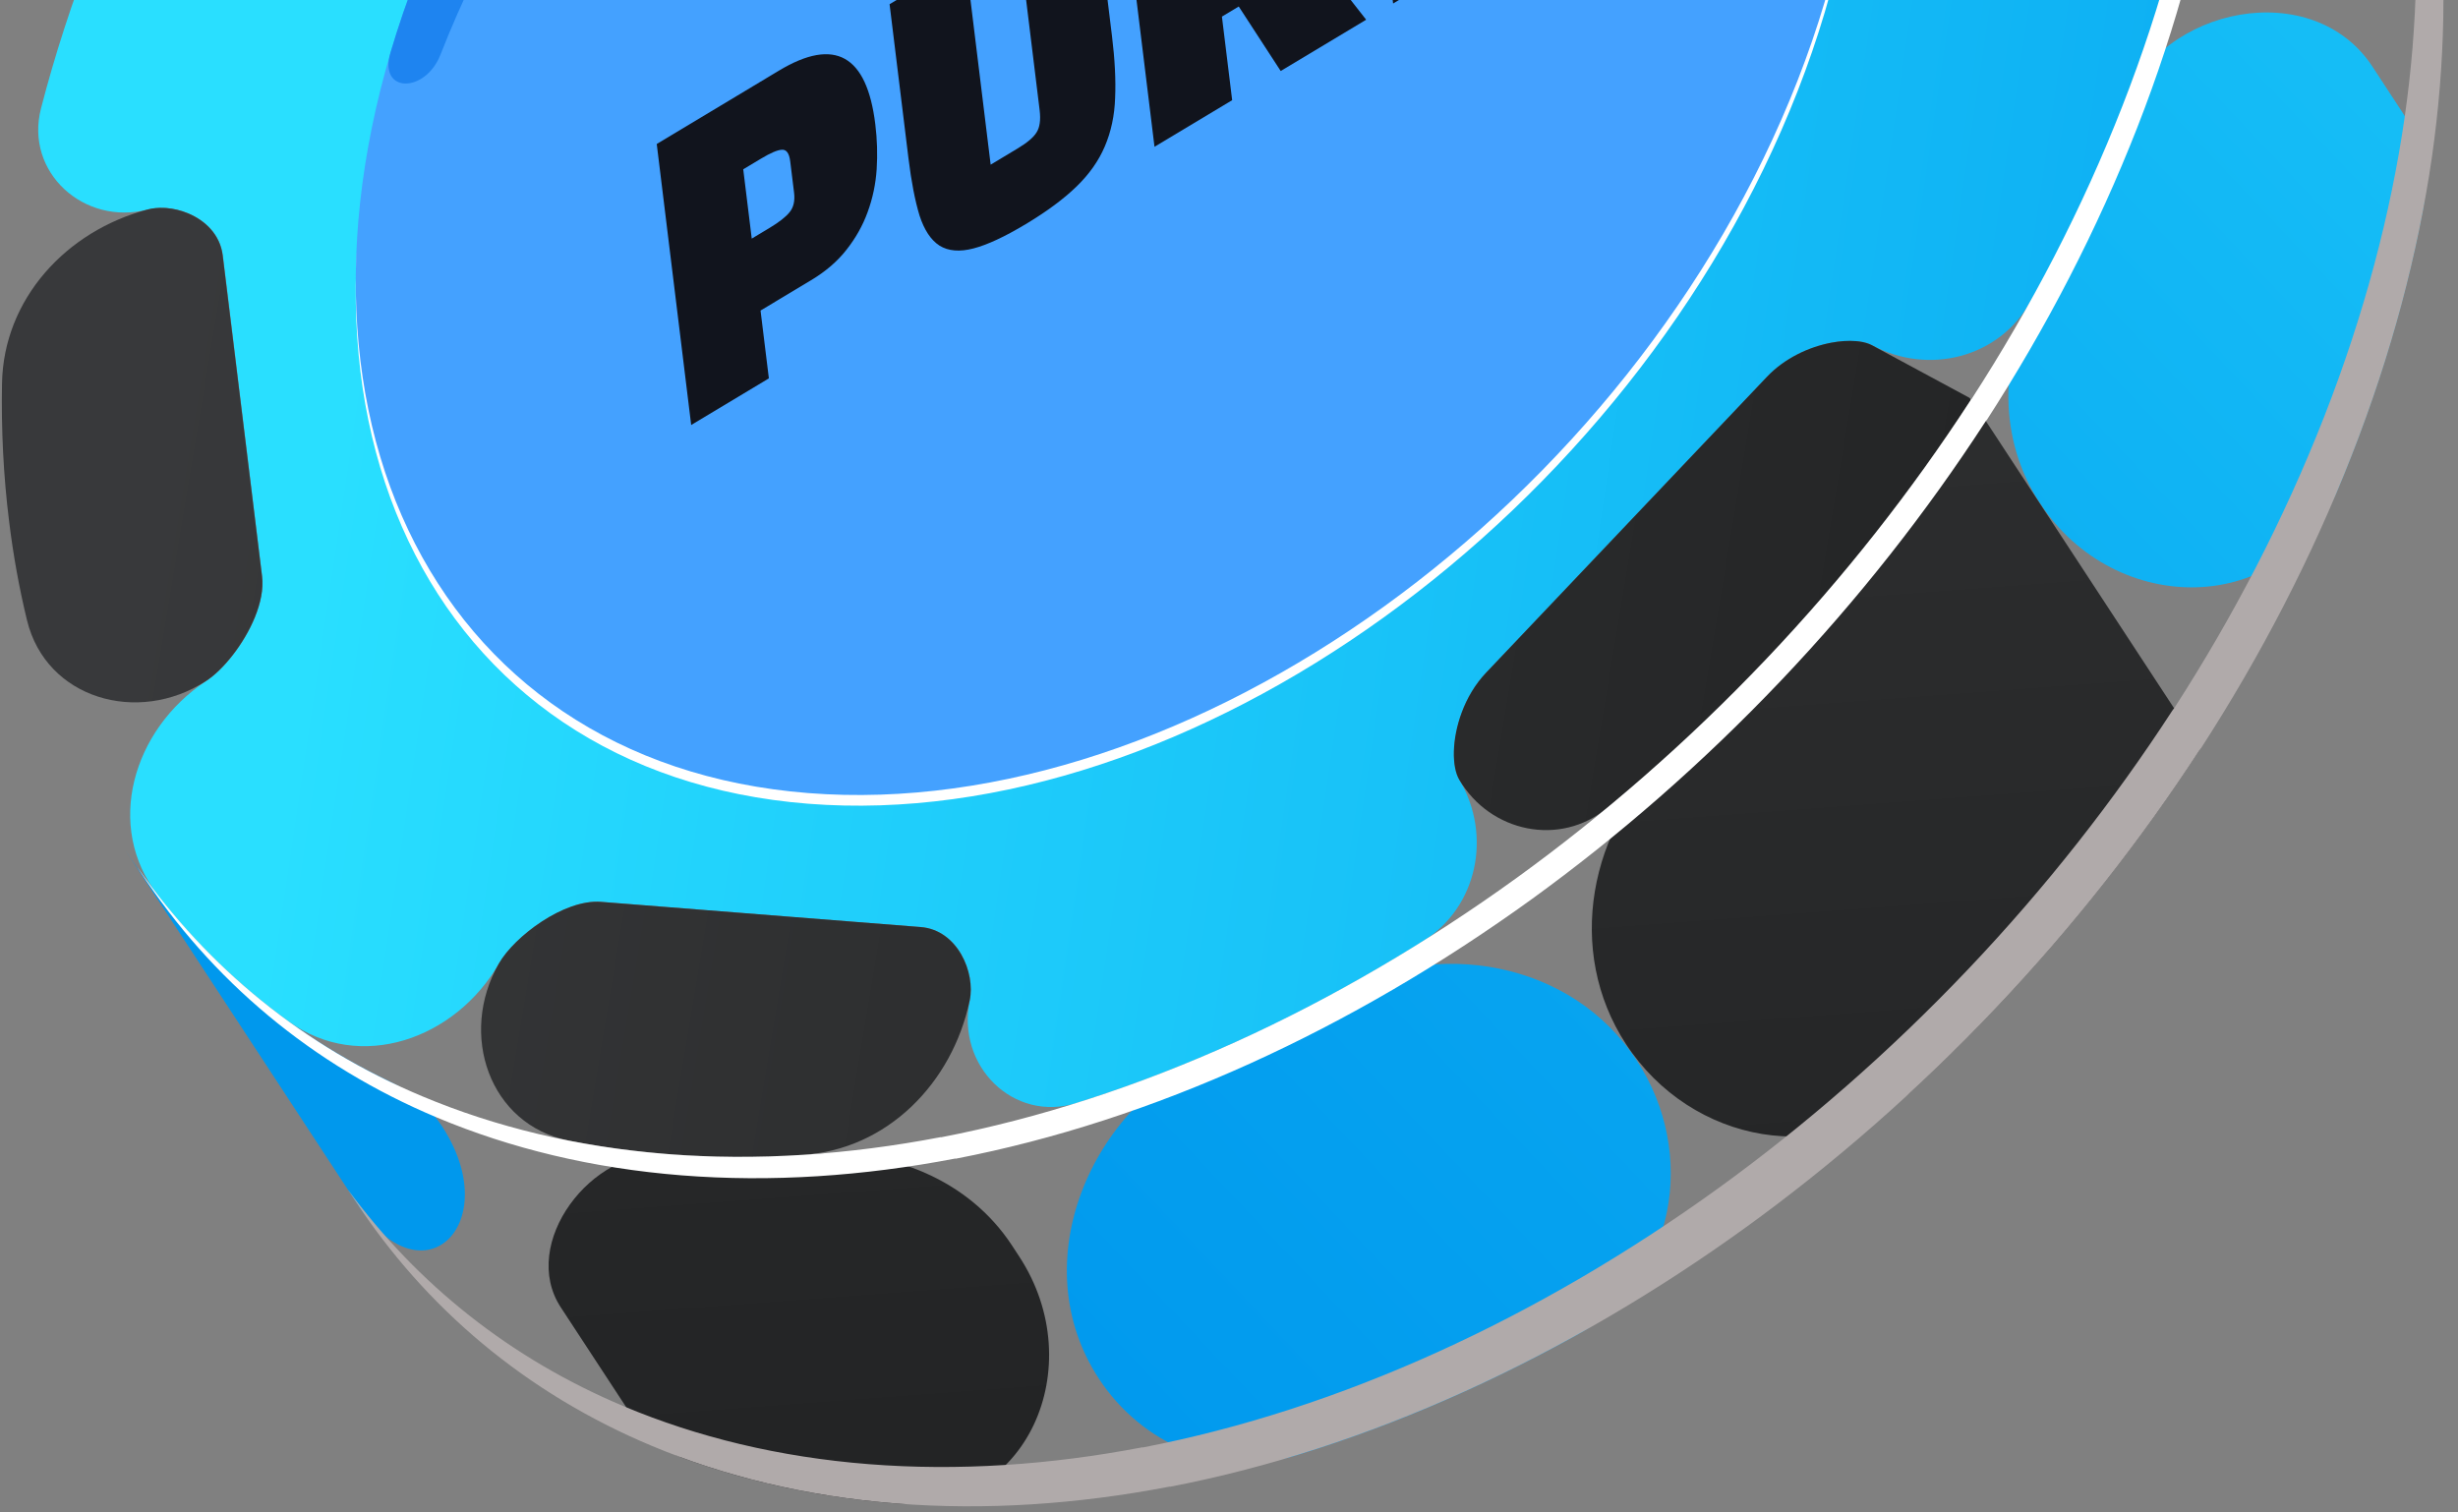 <svg width="91" height="56" viewBox="0 0 91 56" fill="none" xmlns="http://www.w3.org/2000/svg">
<rect x="0" y="0" width="91" height="56" fill="#808080" stroke="none"/>
<path d="M13.124 44.422C10.296 40.109 7.471 35.795 4.645 31.482C7.045 35.146 10.342 38.08 14.428 40.046C15.206 40.42 15.889 40.975 16.363 41.698C18.703 45.27 15.703 48.249 13.315 44.709C13.25 44.614 13.187 44.518 13.124 44.422Z" fill="url(#paint0_linear_656_39598)"/>
<path d="M81.715 -17.351C81.612 -18.173 83.879 -19.193 84.333 -18.5L87.656 -13.428C88.913 -10.748 89.78 -7.735 90.193 -4.41C90.633 -0.867 86.367 0.223 84.41 -2.764L82.611 -5.509C81.929 -6.551 81.663 -7.804 81.785 -9.043C82.061 -11.855 82.052 -14.64 81.715 -17.351Z" fill="url(#paint1_linear_656_39598)"/>
<path d="M30.09 42.735C32.981 42.525 35.874 43.685 37.463 46.11L37.732 46.521C40.394 50.583 38.019 56.05 33.177 55.668C30.353 55.446 27.738 54.877 25.349 54.011C24.54 53.717 23.866 53.145 23.394 52.424L20.763 48.408C19.218 46.05 21.89 42.506 24.699 42.728C26.474 42.868 28.276 42.867 30.09 42.735Z" fill="url(#paint2_linear_656_39598)"/>
<path d="M76.583 -5.819C76.374 -5.765 76.14 -5.748 75.898 -5.766C75.543 -5.794 75.17 -5.901 74.84 -6.085C74.315 -6.375 73.897 -6.859 73.815 -7.527L72.347 -19.4C72.29 -19.872 72.404 -20.405 72.617 -20.926C73.024 -21.923 73.794 -22.879 74.431 -23.293C77.153 -25.054 78.229 -28.628 76.236 -31.186C74.845 -32.971 73.215 -34.55 71.364 -35.887C68.733 -37.787 65.202 -36.545 63.579 -33.734C63.002 -32.732 61.181 -31.356 59.814 -31.463L47.969 -32.397C46.612 -32.504 45.936 -34.076 46.152 -35.106C46.702 -37.5 44.614 -39.646 42.27 -38.917C37.874 -37.549 33.52 -35.506 29.372 -32.906C27.357 -31.643 26.818 -28.994 28.028 -26.947C28.311 -26.46 28.31 -25.444 27.936 -24.444C27.741 -23.922 27.444 -23.403 27.032 -22.967L16.653 -12.028C16.392 -11.751 16.093 -11.522 15.78 -11.333C15.394 -11.102 14.986 -10.935 14.593 -10.829C14.143 -10.707 13.711 -10.663 13.022 -10.744C12.921 -10.771 12.831 -10.803 12.755 -10.845C10.672 -11.967 8.059 -11.309 6.906 -9.243C5.6 -6.904 4.443 -4.481 3.47 -1.99C2.676 0.039 2.028 2.044 1.518 4.015C0.906 6.381 3.117 8.375 5.48 7.755C5.662 7.708 5.864 7.689 6.162 7.703C6.429 7.724 6.705 7.789 6.965 7.897C7.606 8.163 8.154 8.687 8.251 9.454L9.706 21.335C9.766 21.804 9.651 22.336 9.439 22.857C9.032 23.853 8.261 24.811 7.627 25.219C4.913 27.015 3.854 30.605 5.86 33.167C7.244 34.936 8.862 36.5 10.7 37.827C13.329 39.725 16.857 38.481 18.476 35.67C19.053 34.668 20.882 33.294 22.244 33.391L34.089 34.324C35.456 34.431 36.12 36.013 35.904 37.042C35.397 39.451 37.508 41.576 39.856 40.841C44.227 39.471 48.556 37.435 52.684 34.849C54.704 33.583 55.245 30.928 54.032 28.876C53.746 28.395 53.749 27.376 54.121 26.378C54.317 25.855 54.613 25.337 55.024 24.906L65.414 13.958C66.082 13.251 66.995 12.841 67.799 12.689C68.127 12.627 68.437 12.608 68.836 12.643C69.022 12.669 69.182 12.716 69.31 12.783C71.397 13.907 74.013 13.247 75.164 11.176C76.465 8.838 77.613 6.416 78.587 3.927C79.382 1.896 80.03 -0.111 80.54 -2.084C81.151 -4.447 78.943 -6.438 76.583 -5.819Z" fill="url(#paint3_linear_656_39598)"/>
<path d="M78.577 3.926C80.033 0.201 85.641 -0.878 87.833 2.468L88.962 4.191C89.648 5.238 89.938 6.5 89.706 7.73C89.147 10.693 88.272 13.752 87.055 16.866C86.891 17.286 86.722 17.703 86.548 18.119C84.573 22.837 78.319 22.9 75.517 18.622C73.983 16.281 74.007 13.274 75.351 10.819C76.57 8.591 77.652 6.288 78.577 3.926Z" fill="url(#paint4_linear_656_39598)"/>
<path d="M49.321 36.805C53.198 34.709 58.182 35.579 60.597 39.265C62.86 42.719 62.031 47.396 58.422 49.404C55.015 51.299 51.498 52.817 47.958 53.895C45.183 54.74 42.269 53.468 40.679 51.042C37.889 46.783 40.324 40.947 44.992 38.916C46.449 38.281 47.894 37.576 49.321 36.805Z" fill="url(#paint5_linear_656_39598)"/>
<path d="M8.243 9.454C8.147 8.687 7.596 8.163 6.956 7.897C6.696 7.788 6.42 7.724 6.153 7.702C6.124 7.7 6.094 7.697 6.064 7.697C5.856 7.689 5.654 7.707 5.472 7.755C2.454 8.546 0.131 11.072 0.075 14.192C0.044 15.911 0.127 17.613 0.335 19.286C0.49 20.559 0.713 21.787 1 22.966C1.708 25.877 5.105 26.847 7.62 25.22C8.254 24.812 9.025 23.854 9.433 22.858C9.645 22.337 9.759 21.804 9.7 21.336L8.243 9.454Z" fill="url(#paint6_linear_656_39598)"/>
<path d="M34.086 34.325L22.24 33.392C20.879 33.293 19.05 34.668 18.472 35.671C16.969 38.283 18.107 41.649 21.064 42.233C22.233 42.463 23.446 42.63 24.699 42.729C26.352 42.859 28.027 42.867 29.714 42.761C32.839 42.565 35.256 40.109 35.899 37.045C36.116 36.013 35.452 34.432 34.086 34.325Z" fill="url(#paint7_linear_656_39598)"/>
<path d="M68.832 12.643C68.789 12.638 68.746 12.633 68.699 12.629C68.432 12.608 68.122 12.627 67.795 12.689C66.991 12.841 66.077 13.251 65.41 13.958L55.019 24.906C54.609 25.337 54.311 25.855 54.117 26.378C53.744 27.376 53.742 28.395 54.028 28.876C55.176 30.819 57.753 31.36 59.492 29.921C61.523 28.241 63.495 26.403 65.388 24.412C68.276 21.373 70.791 18.157 72.938 14.856C72.968 14.812 72.952 14.751 72.905 14.725L69.307 12.784C69.178 12.715 69.018 12.669 68.832 12.643Z" fill="url(#paint8_linear_656_39598)"/>
<path d="M72.931 14.855C72.956 14.816 73.014 14.816 73.039 14.855L81.41 27.629C81.442 27.679 81.444 27.745 81.409 27.794C79.262 31.095 76.746 34.312 73.859 37.351C72.887 38.372 71.895 39.353 70.885 40.293C67.658 43.297 62.617 42.352 60.201 38.664C57.939 35.212 58.824 30.623 61.875 27.844C63.069 26.756 64.24 25.611 65.38 24.41C68.268 21.371 70.783 18.156 72.931 14.855Z" fill="url(#paint9_linear_656_39598)"/>
<path d="M52.126 -27.032C38.025 -28.144 21.618 -16.329 15.487 -0.649C9.354 15.032 15.818 28.647 29.919 29.759C44.021 30.871 60.419 19.055 66.551 3.375C72.683 -12.305 66.228 -25.92 52.126 -27.032Z" fill="white"/>
<path d="M52.126 -27.427C38.025 -28.539 21.618 -16.724 15.487 -1.044C9.354 14.637 15.818 28.252 29.919 29.364C44.021 30.475 60.419 18.659 66.551 2.979C72.683 -12.702 66.228 -26.317 52.126 -27.427Z" fill="#44A1FF"/>
<path d="M16.31 2.017C22.442 -13.663 38.848 -25.478 52.95 -24.366C54.91 -24.212 57.174 -26.504 55.259 -26.948C54.261 -27.179 53.215 -27.34 52.122 -27.426C38.021 -28.538 21.614 -16.723 15.483 -1.043C15.088 -0.033 14.745 0.969 14.453 1.959C14.013 3.453 15.743 3.468 16.31 2.017Z" fill="#1E84F0"/>
<path d="M90.195 -4.41C89.782 -7.736 88.915 -10.748 87.658 -13.428C87.136 -14.537 86.546 -15.596 85.888 -16.601C85.752 -16.809 85.614 -17.019 85.477 -17.228C85.901 -16.452 86.303 -15.617 86.648 -14.883C87.906 -12.203 88.773 -9.19 89.186 -5.865C89.599 -2.539 89.52 0.898 89.023 4.36C88.507 7.915 87.533 11.621 86.052 15.412C84.57 19.201 82.682 22.834 80.471 26.255C80.47 26.256 80.468 26.256 80.467 26.255L80.463 26.252C80.462 26.251 80.459 26.253 80.461 26.255C80.461 26.255 80.461 26.256 80.461 26.257C80.442 26.284 80.425 26.312 80.406 26.338C78.26 29.639 75.744 32.856 72.856 35.895C69.944 38.958 66.843 41.657 63.636 43.98C56.964 48.804 49.609 52.188 42.306 53.594C42.303 53.594 42.301 53.593 42.299 53.591C42.297 53.589 42.294 53.587 42.292 53.588C38.884 54.242 35.479 54.473 32.165 54.212C28.848 53.951 25.818 53.212 23.107 52.074C18.886 50.305 15.447 47.542 12.877 44.04C12.96 44.168 13.042 44.294 13.126 44.421C15.759 48.44 19.471 51.581 24.118 53.529C26.829 54.666 29.859 55.405 33.176 55.667C36.49 55.929 39.895 55.697 43.303 55.043C43.306 55.042 43.309 55.043 43.31 55.045C43.312 55.048 43.315 55.049 43.318 55.048C50.621 53.643 57.975 50.259 64.647 45.435C67.855 43.112 70.957 40.412 73.868 37.349C76.755 34.31 79.27 31.094 81.418 27.793C81.436 27.766 81.454 27.739 81.472 27.712C81.473 27.711 81.473 27.71 81.472 27.709C81.471 27.708 81.473 27.705 81.475 27.707L81.479 27.71C81.48 27.711 81.481 27.711 81.482 27.709C83.693 24.289 85.581 20.654 87.063 16.866C88.546 13.076 89.52 9.37 90.035 5.815C90.529 2.354 90.608 -1.084 90.195 -4.41Z" fill="#B0AAAA"/>
<path d="M79.127 4.718C80.609 0.928 81.583 -2.778 82.098 -6.333C82.595 -9.795 82.674 -13.232 82.26 -16.558C81.848 -19.884 80.981 -22.896 79.723 -25.576C79.314 -26.447 78.85 -27.276 78.357 -28.084C78.039 -28.569 77.72 -29.054 77.403 -29.541C78.061 -28.537 78.651 -27.477 79.172 -26.368C80.429 -23.688 81.296 -20.675 81.709 -17.349C82.123 -14.023 82.043 -10.586 81.547 -7.124C81.031 -3.569 80.056 0.137 78.575 3.927C77.093 7.717 75.205 11.351 72.993 14.772C72.993 14.772 72.993 14.773 72.993 14.774C72.994 14.778 72.99 14.78 72.988 14.777L72.987 14.777C72.986 14.775 72.984 14.775 72.982 14.777C72.965 14.803 72.948 14.829 72.93 14.857C70.783 18.158 68.267 21.374 65.379 24.412C62.467 27.476 59.367 30.176 56.159 32.498C49.489 37.32 42.138 40.703 34.839 42.109C34.836 42.11 34.833 42.109 34.831 42.107C34.83 42.104 34.827 42.103 34.824 42.104C31.413 42.758 28.005 42.99 24.689 42.728C21.372 42.467 18.342 41.729 15.631 40.59C11.234 38.747 7.687 35.825 5.086 32.113C5.12 32.166 5.157 32.219 5.191 32.273C7.824 36.291 11.535 39.433 16.183 41.38C18.894 42.518 21.924 43.257 25.241 43.519C28.555 43.781 31.96 43.549 35.368 42.896C35.37 42.895 35.373 42.897 35.375 42.899C35.377 42.901 35.38 42.902 35.382 42.902C42.685 41.495 50.04 38.112 56.712 33.289C59.919 30.965 63.021 28.266 65.932 25.203C68.82 22.164 71.335 18.947 73.482 15.646C73.501 15.619 73.518 15.592 73.537 15.565C73.537 15.564 73.537 15.563 73.537 15.563C73.535 15.561 73.538 15.559 73.54 15.56L73.543 15.563C73.544 15.564 73.546 15.564 73.547 15.563C75.757 12.141 77.644 8.507 79.127 4.718Z" fill="white"/>
<path d="M30.026 10.376L28.157 11.498L28.465 14.009L25.589 15.736L24.314 5.332L28.843 2.612C30.904 1.375 32.092 2.037 32.405 4.598C32.475 5.162 32.491 5.718 32.456 6.266C32.42 6.814 32.309 7.342 32.122 7.851C31.943 8.346 31.683 8.81 31.341 9.244C31.008 9.672 30.57 10.05 30.026 10.376ZM28.175 5.873L27.516 6.268L27.831 8.835L28.49 8.439C28.841 8.228 29.088 8.035 29.229 7.861C29.379 7.682 29.435 7.44 29.398 7.134L29.255 5.969C29.218 5.673 29.115 5.532 28.945 5.544C28.784 5.552 28.527 5.662 28.175 5.873Z" fill="#11141D"/>
<path d="M32.934 0.156L35.742 -1.53L36.676 6.097L37.671 5.499C38.03 5.284 38.265 5.085 38.376 4.901C38.496 4.713 38.533 4.439 38.489 4.077L37.661 -2.683L40.469 -4.369L41.168 1.334C41.274 2.201 41.313 2.963 41.284 3.62C41.264 4.272 41.136 4.873 40.902 5.421C40.675 5.955 40.325 6.451 39.853 6.908C39.382 7.366 38.756 7.829 37.976 8.298C37.196 8.766 36.55 9.067 36.039 9.199C35.528 9.332 35.109 9.297 34.783 9.095C34.464 8.889 34.218 8.518 34.044 7.983C33.876 7.434 33.739 6.726 33.633 5.859L32.934 0.156Z" fill="#11141D"/>
<path d="M48.595 -1.803L50.578 0.73L47.414 2.629L45.861 0.241L45.238 0.615L45.617 3.709L42.742 5.435L41.467 -4.969L45.996 -7.688C48.056 -8.926 49.236 -8.329 49.534 -5.896C49.738 -4.232 49.425 -2.867 48.595 -1.803ZM45.328 -4.428L44.669 -4.032L44.924 -1.951L45.583 -2.347C45.934 -2.558 46.181 -2.751 46.322 -2.925C46.472 -3.104 46.528 -3.342 46.492 -3.638L46.407 -4.331C46.371 -4.627 46.268 -4.769 46.098 -4.756C45.936 -4.748 45.679 -4.639 45.328 -4.428Z" fill="#11141D"/>
<path d="M56.55 -9.663L56.846 -7.249L53.97 -5.523L54.125 -4.26L57.647 -6.376L57.974 -3.712L51.576 0.13L50.301 -10.274L56.627 -14.073L56.594 -11.194L53.503 -9.337L53.674 -7.936L56.55 -9.663Z" fill="#11141D"/>
<defs>
<linearGradient id="paint0_linear_656_39598" x1="101.065" y1="-62.223" x2="9.518" y2="24.234" gradientUnits="userSpaceOnUse">
<stop stop-color="#29DFFF"/>
<stop offset="0.147" stop-color="#22D3FC"/>
<stop offset="0.711" stop-color="#09A8F1"/>
<stop offset="1" stop-color="#0098ED"/>
</linearGradient>
<linearGradient id="paint1_linear_656_39598" x1="84.093" y1="-26.086" x2="90.906" y2="64.669" gradientUnits="userSpaceOnUse">
<stop stop-color="#38393B"/>
<stop offset="0.326" stop-color="#2F3031"/>
<stop offset="1" stop-color="#1F2021"/>
</linearGradient>
<linearGradient id="paint2_linear_656_39598" x1="25.4" y1="-21.68" x2="32.213" y2="69.077" gradientUnits="userSpaceOnUse">
<stop stop-color="#38393B"/>
<stop offset="0.326" stop-color="#2F3031"/>
<stop offset="1" stop-color="#1F2021"/>
</linearGradient>
<linearGradient id="paint3_linear_656_39598" x1="15.349" y1="-3.906" x2="123.358" y2="12.119" gradientUnits="userSpaceOnUse">
<stop stop-color="#29DFFF"/>
<stop offset="0.147" stop-color="#22D3FC"/>
<stop offset="0.711" stop-color="#09A8F1"/>
<stop offset="1" stop-color="#0098ED"/>
</linearGradient>
<linearGradient id="paint4_linear_656_39598" x1="122.623" y1="-39.377" x2="31.084" y2="47.073" gradientUnits="userSpaceOnUse">
<stop stop-color="#29DFFF"/>
<stop offset="0.147" stop-color="#22D3FC"/>
<stop offset="0.711" stop-color="#09A8F1"/>
<stop offset="1" stop-color="#0098ED"/>
</linearGradient>
<linearGradient id="paint5_linear_656_39598" x1="120.46" y1="-41.672" x2="28.919" y2="44.78" gradientUnits="userSpaceOnUse">
<stop stop-color="#29DFFF"/>
<stop offset="0.147" stop-color="#22D3FC"/>
<stop offset="0.711" stop-color="#09A8F1"/>
<stop offset="1" stop-color="#0098ED"/>
</linearGradient>
<linearGradient id="paint6_linear_656_39598" x1="5.374" y1="18.168" x2="89.285" y2="32.088" gradientUnits="userSpaceOnUse">
<stop stop-color="#38393B"/>
<stop offset="0.326" stop-color="#2F3031"/>
<stop offset="1" stop-color="#1F2021"/>
</linearGradient>
<linearGradient id="paint7_linear_656_39598" x1="2.911" y1="33.038" x2="86.814" y2="46.957" gradientUnits="userSpaceOnUse">
<stop stop-color="#38393B"/>
<stop offset="0.326" stop-color="#2F3031"/>
<stop offset="1" stop-color="#1F2021"/>
</linearGradient>
<linearGradient id="paint8_linear_656_39598" x1="6.61" y1="10.706" x2="90.518" y2="24.626" gradientUnits="userSpaceOnUse">
<stop stop-color="#38393B"/>
<stop offset="0.326" stop-color="#2F3031"/>
<stop offset="1" stop-color="#1F2021"/>
</linearGradient>
<linearGradient id="paint9_linear_656_39598" x1="65.596" y1="-24.698" x2="72.409" y2="66.058" gradientUnits="userSpaceOnUse">
<stop stop-color="#38393B"/>
<stop offset="0.326" stop-color="#2F3031"/>
<stop offset="1" stop-color="#1F2021"/>
</linearGradient>
</defs>
</svg>
